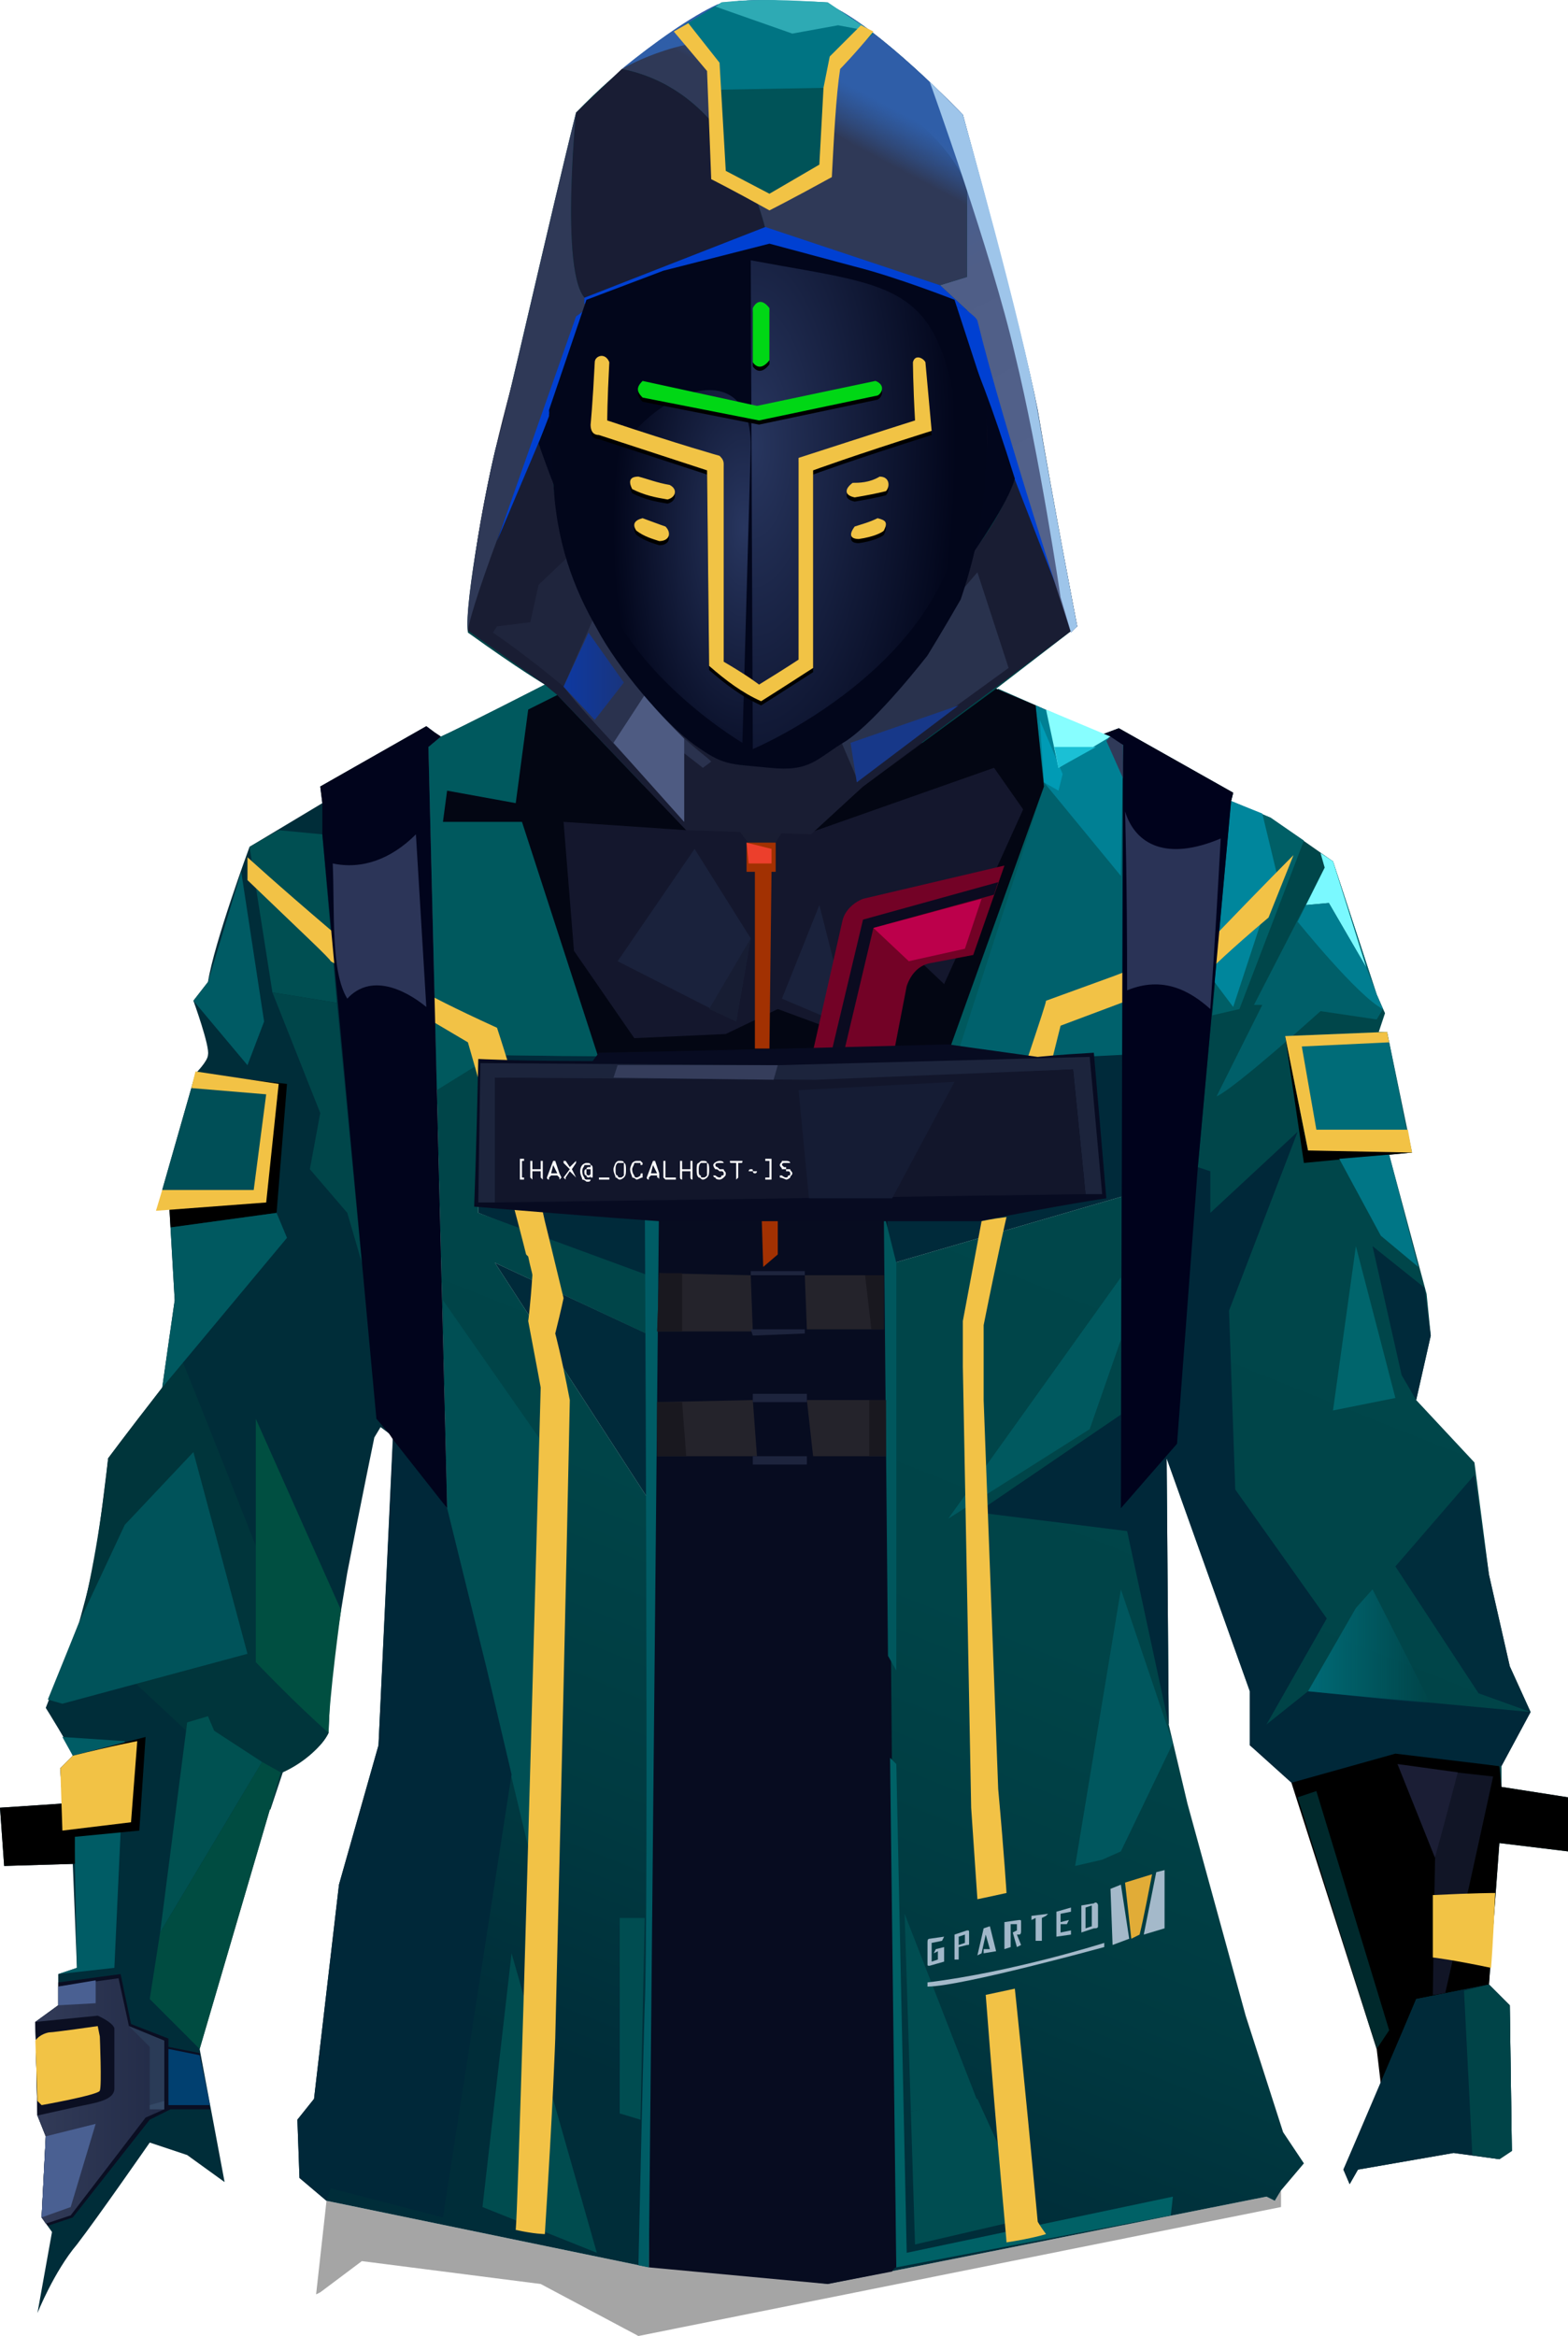 <?xml version="1.0" encoding="UTF-8" standalone="no"?>
<svg
   width="754"
   height="1123.155"
   viewBox="0 0 754 1123.155"
   version="1.1"
   id="svg453"
   sodipodi:docname="cb-layer-1113.svg"
   xmlns:inkscape="http://www.inkscape.org/namespaces/inkscape"
   xmlns:sodipodi="http://sodipodi.sourceforge.net/DTD/sodipodi-0.dtd"
   xmlns:xlink="http://www.w3.org/1999/xlink"
   xmlns="http://www.w3.org/2000/svg"
   xmlns:svg="http://www.w3.org/2000/svg">
  <sodipodi:namedview
     id="namedview455"
     pagecolor="#ffffff"
     bordercolor="#666666"
     borderopacity="1.0"
     inkscape:pageshadow="2"
     inkscape:pageopacity="0.0"
     inkscape:pagecheckerboard="0" />
  <defs
     id="defs163">
    <linearGradient
       x1="625.812"
       y1="409.524"
       x2="543.904"
       y2="778.109"
       id="id-94819"
       gradientTransform="scale(0.746,1.341)"
       gradientUnits="userSpaceOnUse">
      <stop
         stop-color="#00464A"
         offset="0%"
         id="stop2" />
      <stop
         stop-color="#004448"
         offset="43%"
         id="stop4" />
      <stop
         stop-color="#003A41"
         offset="75%"
         id="stop6" />
      <stop
         stop-color="#002D39"
         offset="100%"
         id="stop8" />
    </linearGradient>
    <linearGradient
       x1="23.453"
       y1="732.11"
       x2="108.986"
       y2="732.11"
       id="id-94820"
       gradientTransform="scale(0.725,1.38)"
       gradientUnits="userSpaceOnUse">
      <stop
         stop-color="#323B58"
         offset="0%"
         id="stop11" />
      <stop
         stop-color="#222B47"
         offset="100%"
         id="stop13" />
    </linearGradient>
    <linearGradient
       x1="607.304"
       y1="819.777"
       x2="664.269"
       y2="819.777"
       id="id-94821"
       gradientTransform="scale(1.036,0.966)"
       gradientUnits="userSpaceOnUse">
      <stop
         stop-color="#006A76"
         offset="0%"
         id="stop16" />
      <stop
         stop-color="#006A75"
         offset="100%"
         stop-opacity="0"
         id="stop18" />
    </linearGradient>
    <linearGradient
       x1="326.133"
       y1="270.058"
       x2="361.033"
       y2="270.058"
       id="id-94822"
       gradientTransform="scale(0.831,1.203)"
       gradientUnits="userSpaceOnUse">
      <stop
         stop-color="#0E39A1"
         offset="0%"
         id="stop21" />
      <stop
         stop-color="#19357E"
         offset="100%"
         id="stop23" />
    </linearGradient>
    <linearGradient
       x1="452.923"
       y1="7.723"
       x2="540.654"
       y2="242.532"
       id="id-94823"
       gradientTransform="scale(0.849,1.178)"
       gradientUnits="userSpaceOnUse">
      <stop
         stop-color="#2F5EA8"
         offset="0%"
         id="stop26" />
      <stop
         stop-color="#4F5E87"
         offset="52%"
         id="stop28" />
      <stop
         stop-color="#53628B"
         offset="100%"
         id="stop30" />
    </linearGradient>
    <linearGradient
       x1="366.785"
       y1="47.868"
       x2="346.031"
       y2="76.604"
       id="id-94824"
       gradientTransform="scale(1.165,0.858)"
       gradientUnits="userSpaceOnUse">
      <stop
         stop-color="#2F5EA8"
         offset="26%"
         id="stop33" />
      <stop
         stop-color="#2F5EA8"
         offset="35%"
         stop-opacity="0.920"
         id="stop35" />
      <stop
         stop-color="#2F5EA8"
         offset="52%"
         stop-opacity="0.720"
         id="stop37" />
      <stop
         stop-color="#2F5EA8"
         offset="75%"
         stop-opacity="0.400"
         id="stop39" />
      <stop
         stop-color="#2F5EA8"
         offset="100%"
         stop-opacity="0"
         id="stop41" />
    </linearGradient>
    <linearGradient
       x1="768.698"
       y1="109.509"
       x2="775.136"
       y2="134.616"
       id="id-94825"
       gradientTransform="scale(0.591,1.693)"
       gradientUnits="userSpaceOnUse">
      <stop
         stop-color="#1D1324"
         offset="0%"
         id="stop44" />
      <stop
         stop-color="#02061C"
         offset="100%"
         id="stop46" />
    </linearGradient>
    <linearGradient
       x1="259.531"
       y1="224.198"
       x2="258.118"
       y2="216.424"
       id="id-94826"
       gradientTransform="scale(1.571,0.637)"
       gradientUnits="userSpaceOnUse">
      <stop
         stop-color="#1D1324"
         offset="0%"
         id="stop49" />
      <stop
         stop-color="#02061C"
         offset="100%"
         id="stop51" />
    </linearGradient>
    <linearGradient
       x1="236.256"
       y1="213.305"
       x2="189.11"
       y2="219.039"
       id="id-94827"
       gradientTransform="scale(1.554,0.644)"
       gradientUnits="userSpaceOnUse">
      <stop
         stop-color="#1D1324"
         offset="0%"
         id="stop54" />
      <stop
         stop-color="#02061C"
         offset="100%"
         id="stop56" />
    </linearGradient>
    <linearGradient
       x1="364.612"
       y1="114.091"
       x2="350.268"
       y2="167.282"
       id="id-94828"
       gradientTransform="scale(0.786,1.272)"
       gradientUnits="userSpaceOnUse">
      <stop
         stop-color="#1D1324"
         offset="0%"
         id="stop59" />
      <stop
         stop-color="#02061C"
         offset="100%"
         id="stop61" />
    </linearGradient>
    <linearGradient
       x1="452.032"
       y1="110.641"
       x2="455.693"
       y2="154.579"
       id="id-94829"
       gradientTransform="scale(0.623,1.606)"
       gradientUnits="userSpaceOnUse">
      <stop
         stop-color="#1D1324"
         offset="0%"
         id="stop64" />
      <stop
         stop-color="#02061C"
         offset="100%"
         id="stop66" />
    </linearGradient>
    <radialGradient
       cx="546.549"
       cy="141.547"
       r="149.011"
       id="id-94830"
       fx="546.549"
       fy="141.547"
       gradientTransform="scale(0.661,1.514)"
       gradientUnits="userSpaceOnUse">
      <stop
         stop-color="#28365F"
         offset="0%"
         id="stop69" />
      <stop
         stop-color="#02061B"
         offset="100%"
         id="stop71" />
    </radialGradient>
    <radialGradient
       cx="534.69"
       cy="169.743"
       r="94.246"
       id="id-94831"
       fx="534.69"
       fy="169.743"
       gradientTransform="scale(0.669,1.494)"
       gradientUnits="userSpaceOnUse">
      <stop
         stop-color="#28365F"
         offset="0%"
         id="stop74" />
      <stop
         stop-color="#02061B"
         offset="100%"
         id="stop76" />
    </radialGradient>
    <filter
       width="1.205"
       height="1.214"
       x="-0.102"
       y="-0.101"
       id="id-94832"
       filterUnits="objectBoundingBox">
      <feMorphology
         result="id-94833"
         in="SourceAlpha"
         operator="dilate"
         radius="2"
         id="feMorphology79" />
      <feOffset
         result="id-94834"
         in="SourceAlpha"
         dx="0"
         dy="2"
         id="feOffset81" />
      <feGaussianBlur
         result="id-94836"
         in="SourceAlpha"
         stdDeviation="7"
         id="feGaussianBlur83" />
      <feColorMatrix
         in="SourceAlpha"
         type="matrix"
         values="0 0 0 0 0 0 0 0 0 0.184 0 0 0 0 1 0 0 0 1 0"
         id="feColorMatrix85" />
    </filter>
    <path
       d="M 4,64 C 2,64 0,63 0,59 0,59 1,49 2,29 2,26 7,24 9,29 8,48 8,57 8,57 c 36,12 54,17 54,17 1,1 2,2 2,4 0,63 0,95 0,95 12,7 17,11 17,11 13,-8 19,-12 19,-12 0,-65 0,-97 0,-97 37,-12 56,-18 56,-18 -1,-18 -1,-28 -1,-28 1,-4 5,-2 6,0 2,22 3,33 3,33 -38,12 -57,19 -57,19 0,63 0,95 0,95 -17,11 -25,16 -25,16 -9,-4 -17,-10 -25,-17 L 56,81 Z"
       id="id-94839" />
    <path
       d="M 4,64 C 2,64 0,63 0,59 0,59 1,49 2,29 2,26 7,24 9,29 8,48 8,57 8,57 c 36,12 54,17 54,17 1,1 2,2 2,4 0,63 0,95 0,95 12,7 17,11 17,11 13,-8 19,-12 19,-12 0,-65 0,-97 0,-97 37,-12 56,-18 56,-18 -1,-18 -1,-28 -1,-28 1,-4 5,-2 6,0 2,22 3,33 3,33 -38,12 -57,19 -57,19 0,63 0,95 0,95 -17,11 -25,16 -25,16 -9,-4 -17,-10 -25,-17 L 56,81 Z"
       id="path89" />
    <filter
       width="5.2"
       height="2.143"
       x="-2.1"
       y="-0.54"
       id="id-94841"
       filterUnits="objectBoundingBox">
      <feMorphology
         result="id-94833"
         in="SourceAlpha"
         operator="dilate"
         radius="2"
         id="feMorphology91" />
      <feOffset
         result="id-94834"
         in="SourceAlpha"
         dx="0"
         dy="2"
         id="feOffset93" />
      <feGaussianBlur
         result="id-94836"
         in="SourceAlpha"
         stdDeviation="7"
         id="feGaussianBlur95" />
      <feColorMatrix
         in="SourceAlpha"
         type="matrix"
         values="0 0 0 0 0 0 0 0 0 0.184 0 0 0 0 1 0 0 0 1 0"
         id="feColorMatrix97" />
    </filter>
    <path
       d="m 78,3 c 0,17 0,26 0,26 2,3 5,3 8,-1 V 3 c -3,-4 -6,-4 -8,0 z"
       id="id-94848" />
    <path
       d="m 78,3 c 0,17 0,26 0,26 2,3 5,3 8,-1 V 3 c -3,-4 -6,-4 -8,0 z"
       id="path101" />
    <filter
       width="1.286"
       height="2.874"
       x="-0.143"
       y="-0.884"
       id="id-94850"
       filterUnits="objectBoundingBox">
      <feMorphology
         result="id-94833"
         in="SourceAlpha"
         operator="dilate"
         radius="2"
         id="feMorphology103" />
      <feOffset
         result="id-94834"
         in="SourceAlpha"
         dx="0"
         dy="2"
         id="feOffset105" />
      <feGaussianBlur
         result="id-94836"
         in="SourceAlpha"
         stdDeviation="7"
         id="feGaussianBlur107" />
      <feColorMatrix
         in="SourceAlpha"
         type="matrix"
         values="0 0 0 0 0 0 0 0 0 0.184 0 0 0 0 1 0 0 0 1 0"
         id="feColorMatrix109" />
    </filter>
    <path
       d="m 25,38 c 37,8 55,12 55,12 38,-8 57,-12 57,-12 5,2 3,6 1,7 -38,8 -57,12 -57,12 L 25,46 c -3,-3 -3,-5 0,-8 z"
       id="id-94857" />
    <path
       d="m 25,38 c 37,8 55,12 55,12 38,-8 57,-12 57,-12 5,2 3,6 1,7 -38,8 -57,12 -57,12 L 25,46 c -3,-3 -3,-5 0,-8 z"
       id="path113" />
    <filter
       width="2.559"
       height="4.236"
       x="-0.78"
       y="-1.527"
       id="id-94859"
       filterUnits="objectBoundingBox">
      <feMorphology
         result="id-94833"
         in="SourceAlpha"
         operator="dilate"
         radius="2"
         id="feMorphology115" />
      <feOffset
         result="id-94834"
         in="SourceAlpha"
         dx="0"
         dy="2"
         id="feOffset117" />
      <feGaussianBlur
         result="id-94836"
         in="SourceAlpha"
         stdDeviation="7"
         id="feGaussianBlur119" />
      <feColorMatrix
         in="SourceAlpha"
         type="matrix"
         values="0 0 0 0 0 0 0 0 0 0.184 0 0 0 0 1 0 0 0 1 0"
         id="feColorMatrix121" />
    </filter>
    <path
       d="m 23,84 c 4,1 9,3 15,4 4,2 3,6 -1,7 -6,-1 -11,-2 -17,-5 -2,-4 -1,-6 3,-6 z"
       id="id-94866" />
    <path
       d="m 23,84 c 4,1 9,3 15,4 4,2 3,6 -1,7 -6,-1 -11,-2 -17,-5 -2,-4 -1,-6 3,-6 z"
       id="path125" />
    <filter
       width="3.013"
       height="4.236"
       x="-1.007"
       y="-1.527"
       id="id-94868"
       filterUnits="objectBoundingBox">
      <feMorphology
         result="id-94833"
         in="SourceAlpha"
         operator="dilate"
         radius="2"
         id="feMorphology127" />
      <feOffset
         result="id-94834"
         in="SourceAlpha"
         dx="0"
         dy="2"
         id="feOffset129" />
      <feGaussianBlur
         result="id-94836"
         in="SourceAlpha"
         stdDeviation="7"
         id="feGaussianBlur131" />
      <feColorMatrix
         in="SourceAlpha"
         type="matrix"
         values="0 0 0 0 0 0 0 0 0 0.184 0 0 0 0 1 0 0 0 1 0"
         id="feColorMatrix133" />
    </filter>
    <path
       d="m 25,104 c 8,3 11,4 11,4 3,3 2,7 -3,7 -3,-1 -7,-2 -11,-5 -2,-3 -1,-5 3,-6 z"
       id="id-94875" />
    <path
       d="m 25,104 c 8,3 11,4 11,4 3,3 2,7 -3,7 -3,-1 -7,-2 -11,-5 -2,-3 -1,-5 3,-6 z"
       id="path137" />
    <filter
       width="2.669"
       height="4.56"
       x="-0.834"
       y="-1.68"
       id="id-94877"
       filterUnits="objectBoundingBox">
      <feMorphology
         result="id-94833"
         in="SourceAlpha"
         operator="dilate"
         radius="2"
         id="feMorphology139" />
      <feOffset
         result="id-94834"
         in="SourceAlpha"
         dx="0"
         dy="2"
         id="feOffset141" />
      <feGaussianBlur
         result="id-94836"
         in="SourceAlpha"
         stdDeviation="7"
         id="feGaussianBlur143" />
      <feColorMatrix
         in="SourceAlpha"
         type="matrix"
         values="0 0 0 0 0 0 0 0 0 0.184 0 0 0 0 1 0 0 0 1 0"
         id="feColorMatrix145" />
    </filter>
    <path
       d="m 126,87 c 3,0 8,0 13,-3 5,0 5,5 3,7 -4,1 -9,2 -15,3 -5,-1 -5,-4 -1,-7 z"
       id="id-94884" />
    <path
       d="m 126,87 c 3,0 8,0 13,-3 5,0 5,5 3,7 -4,1 -9,2 -15,3 -5,-1 -5,-4 -1,-7 z"
       id="path149" />
    <filter
       width="3.007"
       height="4.56"
       x="-1.003"
       y="-1.68"
       id="id-94886"
       filterUnits="objectBoundingBox">
      <feMorphology
         result="id-94833"
         in="SourceAlpha"
         operator="dilate"
         radius="2"
         id="feMorphology151" />
      <feOffset
         result="id-94834"
         in="SourceAlpha"
         dx="0"
         dy="2"
         id="feOffset153" />
      <feGaussianBlur
         result="id-94836"
         in="SourceAlpha"
         stdDeviation="7"
         id="feGaussianBlur155" />
      <feColorMatrix
         in="SourceAlpha"
         type="matrix"
         values="0 0 0 0 0 0 0 0 0 0.184 0 0 0 0 1 0 0 0 1 0"
         id="feColorMatrix157" />
    </filter>
    <path
       d="m 127,108 c -3,4 -2,6 2,6 7,-1 11,-3 12,-4 2,-4 1,-5 -3,-6 -4,2 -8,3 -11,4 z"
       id="id-94893" />
    <path
       d="m 127,108 c -3,4 -2,6 2,6 7,-1 11,-3 12,-4 2,-4 1,-5 -3,-6 -4,2 -8,3 -11,4 z"
       id="path161" />
  </defs>
  <g
     transform="translate(0,0.155)"
     id="id-94895">
    <g
       id="id-94896">
      <path
         d="m 616,1053 v 8 l -309,62 -47,-25 -86,-11 -20,15 -2,1 5,-45 155,32 V 721 l -74,-114 79,37 v -29 l -87,-32 1,-76 c 0,0 241,5 309,-10 v 78 l -110,32 -104,9 -5,150 9,324 68,8 211,-42 4,2 z"
         fill="#000000"
         fill-opacity="0.353"
         id="id-94897" />
      <polygon
         points="311,641 312,615 230,583 231,506 540,506 540,575 430,607 313,609 313,766 312,721 238,607 "
         fill="#002a3a"
         id="id-94898" />
      <path
         d="m 721,886 -5,68 10,10 1,70 -6,4 -22,-3 -46,8 -4,7 -3,-7 18,-41 V 985 L 623,856 601,839 v -26 l -40,-112 1,128 9,38 28,102 18,56 10,15 -11,13 -3,5 -4,-2 -211,42 -68,-8 -9,-324 5,-150 104,-9 110,-32 v -78 c -68,15 -309,10 -309,10 l -1,76 87,32 v 29 l -79,-37 74,114 v 369 l -155,-32 -13,-11 -1,-28 8,-10 12,-103 19,-67 7,-147 26,33 -9,-366 6,-5 c 7,-3 50,-25 50,-25 0,0 -12,-7 -37,-25 -2,-13 10,-77 14,-91 4,-13 26,-111 38,-159 21,-22 49,-43 69,-52 3,-1 15,-4 52,0 24,10 65,53 65,53 0,0 28,101 36,142 7,42 19,104 19,104 l -39,30 51,22 8,-3 55,31 -1,4 19,8 30,21 21,64 4,9 -3,9 h 4 l 12,58 -11,1 18,67 2,20 -7,31 28,30 7,54 10,44 10,22 -14,26 v 10 l 32,5 v 26 z"
         fill="url(#id-94819)"
         id="path167"
         style="fill:url(#id-94819)" />
      <path
         d="m 189,692 v -1 l -2,-2 -4,-3 -3,5 c 0,0 -6,29 -13,65 -6,36 -8,47 -9,77 -5,11 -23,19 -23,19 l -39,133 12,64 -18,-13 -18,-6 c 0,0 -25,36 -35,49 -11,13 -19,33 -19,33 l 7,-39 -5,-7 2,-39 -4,-10 -1,-45 11,-8 v -15 l 9,-3 -2,-50 -33,1 -2,-28 30,-2 -1,-17 c 0,0 5,-2 6,-6 -1,-4 -13,-23 -13,-23 l 16,-41 c 0,0 6,-21 7,-29 2,-7 7,-50 7,-50 l 26,-34 6,-42 -3,-52 -3,-1 16,-56 c 0,0 6,-6 6,-9 1,-4 -7,-26 -7,-26 l 7,-9 c 3,-19 20,-65 20,-65 l 35,-21 -1,-8 51,-29 4,3 v 0 l 3,2 -6,5 9,366 z"
         fill="#002d39"
         id="path169" />
      <polygon
         points="133,583 82,590 81,573 94,516 138,521 "
         fill="#000000"
         id="id-94901" />
      <polygon
         points="28,949 37,946 35,844 30,835 60,837 55,946 "
         fill="#005c65"
         id="polygon172" />
      <path
         d="m 0,869 30,-2 -1,-17 c 4,-4 6,-6 6,-6 l 35,-9 -3,45 -31,3 v 13 l -34,1 z"
         fill="#000000"
         id="id-94903" />
      <polygon
         points="35,1066 72,1019 82,1014 101,1014 96,987 81,984 81,980 63,973 58,949 28,953 28,964 17,972 18,1017 22,1027 20,1066 23,1070 "
         fill="#0a0e22"
         id="id-94904" />
      <polygon
         points="70,1018 79,1014 79,981 62,974 57,951 28,955 28,964 17,972 18,1017 22,1027 20,1066 22,1069 34,1065 "
         fill="url(#id-94820)"
         id="polygon176"
         style="fill:url(#id-94820)" />
      <path
         d="m 585,527 22,-44 h -4 l 34,-66 -2,-7 6,4 21,64 3,7 -3,5 -27,-4 c 0,0 -41,37 -50,41 z"
         fill="#005f69"
         id="path178" />
      <path
         d="m 530,353 -50,-22 -91,67 -60,1 -61,-65 c -4,-3 -6,-5 -6,-5 0,0 -43,22 -50,25 l -6,5 4,165 21,-13 v -4 c 0,0 240,5 309,-10 V 358 Z"
         fill="#00595e"
         id="path180" />
      <path
         d="m 266,382 c 5,51 8,77 8,77 19,29 29,43 29,43 100,-5 150,-8 150,-8 29,-74 43,-112 43,-112 l -18,-25 h -73 c -15,11 -18,14 -42,11 -10,0 -19,-3 -27,-8 -3,-4 -5,-6 -7,-7 l -1,4 v 18 c -41,5 -62,7 -62,7 z"
         fill="#14172d"
         id="id-94908" />
      <polygon
         points="344,384 350,378 390,378 371,408 365,412 "
         fill="#191d32"
         id="polygon183" />
      <polygon
         points="28,964 28,955 46,952 46,963 "
         fill="#4a6092"
         id="polygon185" />
      <polygon
         points="34,1061 20,1066 22,1027 46,1021 "
         fill="#4a6092"
         id="polygon187" />
      <polygon
         points="72,1014 79,1014 79,981 62,974 72,984 "
         fill="#2a3b57"
         id="polygon189" />
      <path
         d="m 431,1090 c 0,0 -1,0 -2,2 l -31,6 -86,-8 1,-323 2,-254 h 111 z"
         fill="#070c20"
         id="path191" />
      <polygon
         points="79,1014 72,1014 72,1012 79,1010 "
         fill="#344966"
         id="polygon193" />
      <polygon
         points="101,1012 96,988 81,985 81,1012 "
         fill="#014070"
         id="polygon195" />
      <path
         d="m 17,972 30,-3 c 0,0 7,3 8,6 v 29 c 0,6 -10,7 -19,9 -9,2 -18,4 -18,4 z"
         fill="#0b0f22"
         id="path197" />
      <path
         d="m 17,981 c 2,-3 6,-4 7,-4 2,0 23,-3 23,-3 l 1,5 c 0,0 1,24 0,26 0,2 -28,7 -28,7 l -2,-2 z"
         fill="#f2c345"
         id="path199" />
      <polygon
         points="409,494 394,435 376,480 "
         fill="#1a223c"
         id="polygon201" />
      <path
         d="m 30,880 -1,-30 6,-6 c 20,-5 31,-7 31,-7 l -3,39 z"
         fill="#f2c245"
         id="path203" />
      <path
         d="m 88,655 -10,12 c -18,23 -26,34 -26,34 -3,29 -8,59 -15,85 20,16 29,24 29,24 43,40 64,60 64,60 4,-12 6,-18 6,-18 11,-5 19,-13 22,-19 C 112,714 88,655 88,655 Z"
         fill="#00353b"
         id="id-94920" />
      <polygon
         points="100,825 103,832 126,847 77,929 90,828 "
         fill="#005151"
         id="polygon206" />
      <polygon
         points="77,929 126,847 135,852 96,985 72,961 "
         fill="#004c41"
         id="polygon208" />
      <polygon
         points="119,795 93,698 60,733 38,780 23,817 30,819 "
         fill="#00535a"
         id="polygon210" />
      <path
         d="M 123,799 V 682 l 41,92 c 0,0 -6,43 -6,59 -16,-14 -35,-34 -35,-34 z"
         fill="#004f41"
         id="path212" />
      <polygon
         points="133,583 82,590 84,625 78,667 138,595 "
         fill="#005960"
         id="polygon214" />
      <polygon
         points="134,521 94,516 78,572 127,578 "
         fill="#004f57"
         id="polygon216" />
      <polygon
         points="100,472 116,419 127,491 119,512 93,481 "
         fill="#005b64"
         id="polygon218" />
      <polygon
         points="162,482 155,401 134,399 120,407 131,477 "
         fill="#004f52"
         id="polygon220" />
      <polygon
         points="149,562 167,583 174,607 162,482 131,477 154,535 "
         fill="#00464a"
         id="polygon222" />
      <polygon
         points="255,892 215,725 213,625 264,698 "
         fill="#004f54"
         id="polygon224" />
      <polygon
         points="246,853 213,1066 159,1052 157,1058 144,1047 143,1019 151,1009 163,906 182,839 189,689 215,725 234,802 "
         fill="#002839"
         id="polygon226" />
      <polygon
         points="287,1083 246,939 232,1061 "
         fill="#004c4f"
         id="polygon228" />
      <polygon
         points="308,1019 298,1016 298,922 310,922 "
         fill="#004d51"
         id="polygon230" />
      <path
         d="m 429,560 -119,4 c 0,0 2,368 0,401 -1,33 -3,124 -3,124 l 5,1 5,-522 z"
         fill="#005c65"
         id="path232" />
      <polygon
         points="431,607 425,583 427,796 431,803 "
         fill="#00575d"
         id="polygon234" />
      <polygon
         points="436,1083 564,1056 563,1065 431,1090 428,845 431,848 "
         fill="#006166"
         id="polygon236" />
      <polygon
         points="539,644 524,687 456,730 539,614 "
         fill="#00595f"
         id="polygon238" />
      <polygon
         points="538,350 593,381 592,385 576,561 582,563 582,583 624,544 591,630 594,716 638,778 609,829 629,813 736,823 722,849 672,844 638,857 621,857 601,839 601,813 561,701 562,829 542,736 470,727 539,680 540,358 530,353 "
         fill="#002839"
         id="polygon240" />
      <polygon
         points="539,890 530,894 517,897 539,764 564,838 "
         fill="#00575e"
         id="polygon242" />
      <polygon
         points="435,920 470,1010 438,1015 "
         fill="#004d51"
         id="polygon244" />
      <polygon
         points="722,859 754,864 754,890 721,886 716,954 681,961 664,1002 662,985 621,857 671,843 721,849 "
         fill="#000000"
         id="polygon246" />
      <polygon
         points="438,1015 470,1009 496,1066 440,1079 "
         fill="#004d51"
         id="polygon248" />
      <polygon
         points="671,753 709,709 716,757 726,801 736,823 711,814 "
         fill="#002d3c"
         id="polygon250" />
      <polygon
         points="660,599 685,619 688,642 681,673 674,661 "
         fill="#002a3a"
         id="polygon252" />
      <polygon
         points="641,678 671,672 652,599 "
         fill="#00656c"
         id="polygon254" />
      <polygon
         points="660,764 688,819 629,813 652,773 "
         fill="url(#id-94821)"
         id="polygon256"
         style="fill:url(#id-94821)" />
      <polygon
         points="618,498 679,554 627,559 "
         fill="#000000"
         id="id-94947" />
      <polygon
         points="667,496 678,551 629,553 618,498 "
         fill="#006c78"
         id="polygon259" />
      <polygon
         points="668,555 644,557 664,594 682,609 "
         fill="#007686"
         id="polygon261" />
      <polygon
         points="498,339 540,358 540,507 459,511 502,378 "
         fill="#00616c"
         id="polygon263" />
      <polygon
         points="627,404 611,393 592,385 583,488 596,485 "
         fill="#005f66"
         id="polygon265" />
      <polygon
         points="593,484 584,472 592,385 607,391 614,420 "
         fill="#00869c"
         id="polygon267" />
      <path
         d="m 488,956 c 0,0 4,37 11,112 0,0 1,2 4,6 0,0 -6,2 -19,4 v 0 0 c 0,-2 -4,-41 -10,-119 v 0 z M 119,412 c 0,0 13,12 40,35 v 0 l 47,31 c 0,0 11,6 33,16 0,0 2,6 6,19 0,0 6,24 17,74 0,0 3,12 9,37 0,0 -1,5 -4,17 0,0 3,11 7,32 0,0 -2,102 -7,307 0,0 -1,31 -5,94 0,0 -5,0 -14,-2 1,-11 5,-146 12,-405 0,0 -2,-11 -6,-32 0,0 1,-7 2,-22 v 0 0 c 0,-1 -1,-4 -2,-9 l -1,-1 c -4,-16 -13,-50 -28,-102 0,0 -22,-13 -66,-39 v 0 0 c 0,-1 -14,-14 -40,-39 v 0 -1 c 0,0 0,0 0,0 v 0 c 0,-1 0,-4 0,-10 z m 365,173 c 0,0 -4,17 -11,52 v 0 0 c 0,0 0,0 0,0 v 0 c 0,0 0,0 0,0 v 0 c 0,3 0,15 0,36 v 0 0 l 7,187 c 3,33 4,50 4,50 -9,2 -14,3 -14,3 -2,-29 -3,-44 -3,-44 l -4,-212 v 0 c 0,0 0,0 0,0 v 0 c 0,-1 0,-8 0,-22 v 0 l 9,-48 c 0,0 4,-1 12,-2 z M 622,411 c -8,20 -12,30 -12,30 -19,16 -28,25 -28,25 -48,18 -72,27 -72,27 l -4,16 c -8,0 -11,0 -12,0 v 0 0 c 6,-18 9,-27 9,-28 v 0 0 c 22,-8 33,-12 33,-12 31,-12 47,-18 47,-18 25,-26 38,-39 39,-40 v 0 c 0,0 0,0 0,0 z"
         fill="#f2c246"
         id="id-94953" />
      <polygon
         points="657,465 641,414 635,410 637,417 628,435 639,434 "
         fill="#7af9ff"
         id="polygon270" />
      <polygon
         points="187,689 181,682 155,401 155,386 154,378 205,349 209,352 209,352 212,354 206,359 215,725 189,692 "
         fill="#01041c"
         id="polygon272" />
      <polygon
         points="576,561 592,385 593,381 538,350 530,353 540,358 539,725 566,694 "
         fill="#00021c"
         id="polygon274" />
      <path
         d="m 628,435 -4,8 c 0,0 29,36 41,42 l -3,-7 -5,-13 -18,-31 z"
         fill="#007e91"
         id="path276" />
      <polygon
         points="540,358 498,339 502,376 539,421 "
         fill="#008094"
         id="polygon278" />
      <polygon
         points="540,358 534,354 532,356 540,374 "
         fill="#303a59"
         id="polygon280" />
      <polygon
         points="509,380 502,376 500,346 511,372 "
         fill="#009bb5"
         id="polygon282" />
      <polygon
         points="503,341 509,369 534,354 "
         fill="#87feff"
         id="polygon284" />
      <polygon
         points="507,359 527,359 509,369 "
         fill="#1bc0d5"
         id="polygon286" />
      <path
         d="m 548,930 c 2,-8 5,-24 6,-29 l -13,4 3,27 z"
         fill="#e1ac37"
         id="path288" />
      <polygon
         points="560,927 560,899 556,900 550,930 "
         fill="#a4b9ca"
         id="polygon290" />
      <polygon
         points="535,935 543,932 539,906 534,908 "
         fill="#a4b9ca"
         id="polygon292" />
      <path
         d="m 531,936 v -2 c 0,0 -44,14 -85,19 v 2 c 16,0 85,-19 85,-19 z"
         fill="#a4b9ca"
         id="path294" />
      <polygon
         points="425,613 387,613 388,639 425,639 "
         fill="#24232b"
         id="polygon296" />
      <polygon
         points="316,640 362,640 361,613 317,612 "
         fill="#24232b"
         id="polygon298" />
      <polygon
         points="328,640 316,640 317,612 328,612 "
         fill="#19181f"
         id="polygon300" />
      <polygon
         points="425,639 419,639 416,613 425,613 "
         fill="#19181f"
         id="polygon302" />
      <rect
         fill="#1d243d"
         width="26"
         height="2"
         x="361"
         y="611"
         id="id-94971" />
      <polygon
         points="362,642 387,641 387,639 361,639 "
         fill="#1d243d"
         id="polygon305" />
      <polygon
         points="374,573 374,603 367,609 366,576 "
         fill="#a23102"
         id="polygon307" />
      <polygon
         points="316,700 364,700 362,673 316,674 "
         fill="#24232b"
         id="polygon309" />
      <polygon
         points="426,673 388,673 391,700 426,700 "
         fill="#24232b"
         id="polygon311" />
      <polygon
         points="316,700 316,674 328,674 330,700 "
         fill="#19181f"
         id="polygon313" />
      <polygon
         points="426,700 426,673 418,673 418,700 "
         fill="#19181f"
         id="polygon315" />
      <rect
         fill="#1d243d"
         width="26"
         height="4"
         x="362"
         y="670"
         id="rect317" />
      <rect
         fill="#1d243d"
         width="26"
         height="4"
         x="362"
         y="700"
         id="rect319" />
      <polygon
         points="215,380 248,386 254,341 268,334 330,399 271,395 276,457 305,499 349,497 374,485 412,499 435,455 454,473 492,389 478,369 390,400 415,378 479,331 498,339 502,378 456,506 288,509 251,395 213,395 "
         fill="#030613"
         id="polygon321" />
      <path
         d="m 391,505 14,-62 c 1,-5 5,-9 10,-11 l 68,-16 -15,43 -21,4 c -5,1 -9,5 -11,11 l -6,31 z"
         fill="#730226"
         id="path323" />
      <polygon
         points="480,424 478,430 420,446 406,505 400,505 415,442 "
         fill="#0b0b20"
         id="polygon325" />
      <polygon
         points="464,456 472,432 420,446 437,462 "
         fill="#bc004b"
         id="polygon327" />
      <polygon
         points="361,451 354,491 297,462 334,408 "
         fill="#1a223c"
         id="polygon329" />
      <polygon
         points="354,491 341,485 361,451 "
         fill="#171d33"
         id="polygon331" />
      <path
         d="m 225,303 c 2,-40 11,-82 23,-125 l 18,53 c 4,54 30,94 67,126 13,10 20,11 30,11 21,2 26,0 42,-11 16,-13 29,-26 41,-42 l 16,-27 6,-23 c 8,-10 15,-22 20,-35 l 11,-28 19,99 -103,77 -25,23 -60,-2 -62,-65 -6,-5 z"
         fill="#191d33"
         id="id-94986" />
      <path
         d="m 230,509 c -1,47 -2,71 -2,71 59,5 89,7 89,7 102,0 154,0 154,0 40,-8 61,-11 61,-11 -4,-47 -6,-70 -6,-70 -18,1 -27,2 -27,2 -29,-4 -43,-6 -43,-6 -112,3 -168,4 -168,4 l -3,4 c -37,0 -55,-1 -55,-1 z"
         fill="#070b21"
         id="id-94987" />
      <polygon
         points="516,514 522,574 530,574 524,508 374,512 231,511 230,578 238,578 238,518 406,520 "
         fill="#1c243c"
         id="polygon335" />
      <polygon
         points="516,514 392,519 238,518 238,578 522,574 "
         fill="#12162b"
         id="polygon337" />
      <polygon
         points="429,576 389,576 384,524 459,520 "
         fill="#151c34"
         id="polygon339" />
      <polygon
         points="510,287 454,143 474,154 "
         fill="#0040d2"
         id="polygon341" />
      <polygon
         points="359,419 359,405 373,405 373,419 371,419 370,504 363,504 363,419 "
         fill="#a23102"
         id="polygon343" />
      <polygon
         points="371,415 360,415 359,405 371,408 "
         fill="#ec3f2c"
         id="polygon345" />
      <polygon
         points="418,128 402,128 465,149 452,137 "
         fill="#042c91"
         id="polygon347" />
      <path
         d="m 259,213 c 0,0 31,95 82,146 19,3 28,8 28,8 0,0 25,-10 28,-12 34,-38 85,-103 91,-125 -22,-71 -34,-84 -34,-84 l -81,-27 -88,26 z"
         fill="#02061c"
         id="path349" />
      <polygon
         points="470,275 485,321 412,374 403,353 "
         fill="#29324d"
         id="polygon351" />
      <polygon
         points="461,339 412,376 409,357 "
         fill="#173889"
         id="polygon353" />
      <path
         d="m 279,262 -20,19 -4,18 -16,2 -2,3 c 0,0 66,44 92,91 0,-26 0,-33 0,-33 l 9,7 4,-3 c 0,0 -36,-30 -48,-53 -12,-23 -15,-51 -15,-51 z"
         fill="#1f253d"
         id="path355" />
      <path
         d="m 342,366 -4,3 -9,-7 c 0,0 0,7 0,33 -21,-25 -43,-46 -58,-65 l 14,-32 c 5,12 27,40 44,57 9,8 10,8 13,11 z"
         fill="#2a324e"
         id="path357" />
      <polygon
         points="300,328 286,346 271,330 283,304 "
         fill="url(#id-94822)"
         id="polygon359"
         style="fill:url(#id-94822)" />
      <path
         d="m 310,334 c 5,7 12,14 19,21 v 40 l -34,-38 z"
         fill="#4e5b82"
         id="path361" />
      <path
         d="m 285,145 c -59,140 -60,158 -60,158 -2,-12 10,-76 14,-90 4,-13 26,-111 38,-159 0,0 -9,91 8,91 z"
         fill="#2f3957"
         id="path363" />
      <path
         d="m 518,301 -3,3 c 0,0 -32,-97 -45,-150 -1,-2 -3,-3 -5,-5 l -13,-12 13,-4 V 90 c 0,0 -12,-45 -105,-72 -39,1 -60,15 -61,15 16,-13 33,-25 46,-31 4,-1 16,-4 53,0 24,10 65,53 65,53 0,0 28,101 36,142 7,42 19,104 19,104 z"
         fill="url(#id-94823)"
         id="path365"
         style="fill:url(#id-94823)" />
      <path
         d="m 465,90 v 43 l -13,4 -59,-19 -23,1 c 0,0 -11,-74 -71,-86 1,0 23,-15 61,-15 93,27 105,72 105,72 z"
         fill="#2f3957"
         id="path367" />
      <polygon
         points="277,152 288,144 239,260 "
         fill="#0040d2"
         id="polygon369" />
      <path
         d="M 485,137 C 381,18 299,33 299,33 v 0 c 16,-13 33,-25 46,-31 4,-1 16,-4 53,0 24,10 65,53 65,53 0,0 11,41 22,82 z"
         fill="url(#id-94824)"
         id="path371"
         style="fill:url(#id-94824)" />
      <path
         d="m 518,301 -3,3 -5,-17 c 0,0 -10,-68 -22,-117 -11,-48 -41,-131 -41,-131 9,9 16,16 16,16 0,0 29,102 36,143 7,41 19,103 19,103 z"
         fill="#9ec5ea"
         id="path373" />
      <path
         d="m 449,144 c 0,0 0,27 -3,43 -3,16 -10,57 -8,66 20,0 28,-1 35,-7 6,-6 0,-56 0,-56 l -19,-44 z"
         fill="url(#id-94825)"
         id="path375"
         style="fill:url(#id-94825)" />
      <path
         d="m 351,125 c 0,0 14,12 31,20 18,9 39,17 45,18 6,0 35,-1 35,-1 l -8,-16 -81,-28 z"
         fill="url(#id-94826)"
         id="path377"
         style="fill:url(#id-94826)" />
      <path
         d="m 280,159 c 10,-2 20,-3 30,-4 16,-1 22,0 30,-3 22,-20 39,-32 39,-32 l -6,-2 -88,27 z"
         fill="url(#id-94827)"
         id="path379"
         style="fill:url(#id-94827)" />
      <path
         d="m 266,215 c 0,0 11,-36 21,-50 11,-15 19,-26 19,-26 l -21,6 -26,68 z"
         fill="url(#id-94828)"
         id="path381"
         style="fill:url(#id-94828)" />
      <path
         d="m 264,199 c 0,0 3,45 22,61 14,-5 16,-19 16,-19 0,0 -20,-64 -21,-79 z"
         fill="url(#id-94829)"
         id="path383"
         style="fill:url(#id-94829)" />
      <polygon
         points="295,518 297,512 374,512 372,519 "
         fill="#353d5b"
         id="polygon385" />
      <path
         d="m 370,119 -85,26 c -17,0 -8,-91 -8,-91 l 22,-21 c 60,12 71,86 71,86 z"
         fill="#191d34"
         id="path387" />
      <polygon
         points="681,961 716,954 726,964 727,1034 721,1038 699,1035 653,1043 649,1050 646,1043 "
         fill="#002a39"
         id="id-95015" />
      <polygon
         points="281,143 281,146 373,118 465,149 452,137 368,109 "
         fill="#0040d2"
         id="polygon390" />
      <polygon
         points="726,964 727,1034 721,1038 708,1036 704,957 716,954 "
         fill="#004448"
         id="polygon392" />
    </g>
    <path
       d="m 370,117 41,11 c 20,5 48,16 48,16 l 15,46 c 2,46 -3,71 -12,98 -8,14 -16,27 -16,27 0,0 -24,31 -39,41 -15,9 -17,15 -37,13 -20,-2 -22,-1 -36,-11 -15,-11 -37,-37 -47,-56 -11,-19 -20,-42 -21,-73 l -2,-32 18,-53 37,-14 z"
       fill="#02061b"
       id="path395" />
    <path
       d="m 361,125 1,235 c 0,0 110,-46 101,-136 -8,-90 -27,-85 -102,-99 z"
       fill="url(#id-94830)"
       id="path397"
       style="fill:url(#id-94830)" />
    <path
       d="m 361,215 -4,142 c 0,0 -73,-43 -72,-101 1,-58 77,-98 76,-41 z"
       fill="url(#id-94831)"
       id="path399"
       style="fill:url(#id-94831)" />
    <g
       transform="translate(284,145)"
       id="id-95021"
       fill-rule="nonzero">
      <g
         id="id-95022">
        <use
           fill="#000000"
           fill-opacity="1"
           xlink:href="#id-94839"
           filter="url(#id-94832)"
           id="use401"
           x="0"
           y="0"
           width="100%"
           height="100%" />
        <use
           fill="#f1c345"
           xlink:href="#id-94839"
           id="use403"
           x="0"
           y="0"
           width="100%"
           height="100%" />
      </g>
      <g
         id="id-95026">
        <use
           fill="#000000"
           fill-opacity="1"
           xlink:href="#id-94848"
           filter="url(#id-94841)"
           id="use406"
           x="0"
           y="0"
           width="100%"
           height="100%" />
        <use
           fill="#00d715"
           xlink:href="#id-94848"
           id="use408"
           x="0"
           y="0"
           width="100%"
           height="100%" />
      </g>
      <g
         id="id-95030">
        <use
           fill="#000000"
           fill-opacity="1"
           xlink:href="#id-94857"
           filter="url(#id-94850)"
           id="use411"
           x="0"
           y="0"
           width="100%"
           height="100%" />
        <use
           fill="#00d715"
           xlink:href="#id-94857"
           id="use413"
           x="0"
           y="0"
           width="100%"
           height="100%" />
      </g>
      <g
         id="id-95034">
        <use
           fill="#000000"
           fill-opacity="1"
           xlink:href="#id-94866"
           filter="url(#id-94859)"
           id="use416"
           x="0"
           y="0"
           width="100%"
           height="100%" />
        <use
           fill="#f1c345"
           xlink:href="#id-94866"
           id="use418"
           x="0"
           y="0"
           width="100%"
           height="100%" />
      </g>
      <g
         id="id-95038">
        <use
           fill="#000000"
           fill-opacity="1"
           xlink:href="#id-94875"
           filter="url(#id-94868)"
           id="use421"
           x="0"
           y="0"
           width="100%"
           height="100%" />
        <use
           fill="#f1c345"
           xlink:href="#id-94875"
           id="use423"
           x="0"
           y="0"
           width="100%"
           height="100%" />
      </g>
      <g
         id="id-95042">
        <use
           fill="#000000"
           fill-opacity="1"
           xlink:href="#id-94884"
           filter="url(#id-94877)"
           id="use426"
           x="0"
           y="0"
           width="100%"
           height="100%" />
        <use
           fill="#f1c345"
           xlink:href="#id-94884"
           id="use428"
           x="0"
           y="0"
           width="100%"
           height="100%" />
      </g>
      <g
         id="id-95046">
        <use
           fill="#000000"
           fill-opacity="1"
           xlink:href="#id-94893"
           filter="url(#id-94886)"
           id="use431"
           x="0"
           y="0"
           width="100%"
           height="100%" />
        <use
           fill="#f1c345"
           xlink:href="#id-94893"
           id="use433"
           x="0"
           y="0"
           width="100%"
           height="100%" />
      </g>
    </g>
    <path
       d="m 454,943 v -7 l -4,1 -1,2 2,-1 v 4 l -3,1 v -9 l 5,-1 1,-2 -7,1 c -1,0 -1,1 -1,2 v 10 c 0,1 0,1 1,1 z m 5,-1 h 2 v -6 l 4,-1 c 1,0 1,0 1,-1 v -5 c 0,-1 0,-1 -1,-1 l -6,2 z m 5,-8 -3,1 v -4 l 3,-1 z m 8,5 2,-9 2,7 h -3 v 2 l 6,-1 -3,-12 -3,1 -3,13 z m 19,-4 -2,-5 h 1 c 1,0 1,-1 1,-2 v -4 c 0,-1 0,-1 -1,-1 l -7,1 v 13 l 3,-1 v -11 h 3 v 3 l -2,1 2,7 z m 10,-2 v -11 l 2,-1 1,-1 -8,1 v 2 l 2,-1 v 11 z m 14,-3 v -2 l -5,1 v -4 h 3 l 1,-2 -4,1 v -4 l 5,-1 v -2 l -7,2 v 12 z m 11,-3 c 1,0 2,0 2,-1 v -10 c 0,-1 -1,-2 -2,-1 l -6,1 v 13 z m -1,-1 -3,1 v -10 l 3,-1 z"
       fill="#a1b7c9"
       id="id-95050"
       fill-rule="nonzero" />
    <polygon
       points="662,985 624,864 633,861 668,976 "
       fill="#00292c"
       id="polygon438" />
    <path
       d="m 250,557 h 2 c 0,0 0,0 0,0 0,0 0,1 0,1 h -1 v 8 h 1 c 0,0 0,1 0,1 0,0 0,0 0,0 h -2 c 0,0 0,0 0,0 v -10 c 0,0 0,0 0,0 z m 6,1 c 0,0 0,0 0,0 v 4 h 4 v -4 c 0,0 1,0 1,0 0,0 0,0 0,0 v 8 c 0,0 0,1 0,1 0,0 -1,-1 -1,-1 v -3 h -4 v 3 c 0,0 0,1 0,1 0,0 -1,-1 -1,-1 v -8 c 0,0 1,0 1,0 z m 10,0 c 1,0 1,0 1,0 l 2,6 c 0,0 0,0 0,0 l 1,2 c 0,0 0,0 0,0 0,0 -1,1 -1,1 0,0 0,-1 0,-1 l -1,-1 h -3 l -1,1 c 0,0 0,1 0,1 -1,0 -1,-1 -1,-1 0,0 0,0 0,0 l 3,-8 c 0,0 0,0 0,0 z m 0,2 -1,4 h 3 z m 6,-2 c 0,0 0,0 0,0 l 2,3 3,-3 c 0,0 0,0 0,0 0,0 0,0 0,0 0,0 0,0 0,1 l -2,3 2,4 c 0,0 0,0 0,0 0,0 0,1 0,1 0,0 0,0 0,-1 l -3,-3 -2,3 c 0,1 0,1 0,1 0,0 -1,-1 -1,-1 0,0 0,0 0,0 l 3,-4 -3,-3 c 0,-1 0,-1 0,-1 0,0 1,0 1,0 z m 10,1 v 0 c 1,0 2,0 2,1 1,0 1,1 1,3 v 0 c 0,0 0,0 0,0 0,0 0,1 0,1 v 2 c 0,0 0,0 0,0 -1,0 -1,0 -1,0 v 0 -1 c 0,1 -1,1 -1,1 0,0 -1,0 -1,-1 -1,0 -1,-1 -1,-2 0,0 0,-1 1,-1 0,-1 1,-1 1,-1 0,0 1,0 1,0 0,0 0,-1 0,-1 -1,0 -1,0 -2,0 0,0 -1,0 -1,0 0,1 -1,1 -1,3 0,2 1,3 1,3 0,1 1,1 1,1 h 1 c 1,0 1,0 1,0 0,0 0,1 -1,1 h -1 c 0,0 -1,-1 -2,-1 0,-1 -1,-2 -1,-4 0,-2 1,-3 1,-3 1,-1 2,-1 2,-1 z m 1,3 c 0,0 -1,0 -1,0 0,0 0,1 0,1 0,1 0,1 0,1 0,1 1,1 1,1 0,0 1,0 1,-1 0,0 0,0 0,0 v -1 c 0,0 0,-1 0,-1 0,0 -1,0 -1,0 z m 5,-4 c 0,0 0,0 0,0 v 8 h 5 c 0,0 0,0 0,0 0,0 0,1 0,1 h -5 c 0,0 0,-1 0,-1 v -8 c 0,0 0,0 0,0 z m 10,0 c 1,0 2,0 2,1 1,0 1,2 1,3 0,2 0,3 -1,4 0,0 -1,1 -2,1 -1,0 -1,-1 -2,-1 0,-1 -1,-2 -1,-4 0,-1 1,-3 1,-3 1,-1 1,-1 2,-1 z m 0,1 c 0,0 -1,0 -1,0 -1,1 -1,2 -1,3 0,2 0,3 1,3 0,1 1,1 1,1 1,0 1,0 2,-1 0,0 0,-1 0,-3 0,-1 0,-2 0,-3 -1,0 -1,0 -2,0 z m 8,-1 c 1,0 2,0 2,0 1,1 1,1 1,1 0,0 0,0 0,0 0,1 0,1 -1,1 0,0 0,0 0,-1 0,0 0,0 0,0 0,0 -1,0 -2,0 0,0 -1,0 -1,0 0,1 -1,2 -1,3 0,2 1,3 1,3 0,1 1,1 1,1 1,0 2,-1 2,-1 0,0 0,0 0,0 0,-1 0,-1 1,-1 0,0 0,1 0,1 v 0 c 0,0 0,0 0,1 -1,0 -2,1 -3,1 0,0 -1,-1 -2,-1 0,-1 -1,-2 -1,-4 0,-1 1,-3 1,-3 1,-1 2,-1 2,-1 z m 8,0 c 0,0 1,0 1,0 l 2,6 c 0,0 0,0 0,0 v 2 c 0,0 0,0 0,0 0,0 0,1 0,1 0,0 0,-1 -1,-1 v -1 h -3 l -1,1 c 0,0 0,1 0,1 -1,0 -1,-1 -1,-1 0,0 0,0 0,0 l 3,-8 c 0,0 0,0 0,0 z m 0,2 -1,4 h 3 z m 6,-2 c 0,0 0,0 0,0 v 8 h 5 c 0,0 0,0 0,0 0,0 0,1 0,1 h -5 c 0,0 -1,-1 -1,-1 v -8 c 0,0 1,0 1,0 z m 8,0 c 0,0 0,0 0,0 v 4 h 4 v -4 c 0,0 0,0 1,0 0,0 0,0 0,0 v 8 c 0,0 0,1 0,1 -1,0 -1,-1 -1,-1 v -3 h -4 v 3 c 0,0 0,1 0,1 -1,0 -1,-1 -1,-1 v -8 c 0,0 0,0 1,0 z m 10,0 c 1,0 2,0 2,1 1,0 1,2 1,3 0,2 0,3 -1,4 0,0 -1,1 -2,1 -1,0 -1,-1 -2,-1 -1,-1 -1,-2 -1,-4 0,-1 0,-3 1,-3 1,-1 1,-1 2,-1 z m 0,1 c -1,0 -1,0 -1,0 -1,1 -1,2 -1,3 0,2 0,3 1,3 0,1 0,1 1,1 1,0 1,0 2,-1 0,0 0,-1 0,-3 0,-1 0,-2 0,-3 -1,0 -1,0 -2,0 z m 8,-1 c 2,0 2,1 2,1 0,0 0,0 0,0 0,0 0,1 0,1 0,0 0,-1 0,-1 0,0 -1,0 -2,0 -1,0 -2,0 -2,1 0,1 1,1 1,1 0,0 1,1 1,1 1,0 1,0 2,0 0,1 1,1 1,2 0,1 0,1 -1,2 0,0 -1,1 -2,1 -2,0 -2,-1 -2,-1 -1,0 -1,-1 -1,-1 0,0 1,0 1,0 0,0 0,0 0,0 0,0 1,1 2,1 1,0 1,-1 1,-1 1,0 1,0 1,-1 0,0 0,-1 -1,-1 0,0 0,0 -1,0 -1,-1 -1,-1 -2,-1 0,0 -1,-1 -1,-2 0,-1 2,-2 3,-2 z m 6,0 h 4 c 1,0 1,0 1,0 0,1 0,1 -1,1 h -1 v 7 c 0,0 -1,1 -1,1 0,0 0,-1 0,-1 v -7 h -2 c -1,0 -1,0 -1,-1 0,0 0,0 1,0 z m 9,4 c 1,0 1,0 1,1 1,0 1,0 1,0 0,0 1,0 1,0 0,0 0,-1 0,-1 0,0 0,1 0,1 0,0 0,0 0,0 0,0 0,1 -1,1 -1,0 -1,-1 -1,-1 -1,0 -1,0 -1,0 0,0 0,0 0,0 -1,0 -1,0 -1,0 0,0 0,0 0,0 0,0 0,0 0,0 0,0 0,-1 1,-1 z m 7,-5 h 2 c 0,0 1,0 1,0 v 10 c 0,0 -1,0 -1,0 h -2 c 0,0 0,0 0,0 0,0 0,-1 0,-1 h 2 v -8 h -2 c 0,0 0,-1 0,-1 0,0 0,0 0,0 z m 10,0 v 0 c 0,0 0,0 0,0 v 1 c 2,0 2,1 2,1 0,0 0,0 0,0 0,0 0,0 0,0 0,0 0,0 -1,0 0,0 0,0 -1,0 v 3 c 1,0 1,0 2,0 0,1 1,1 1,2 0,1 -1,1 -1,2 0,0 -1,1 -2,1 v 0 c 0,0 0,1 0,1 0,0 0,-1 0,-1 v 0 c -2,-1 -3,-1 -3,-1 0,0 0,-1 0,-1 0,0 1,0 1,0 0,0 0,0 0,0 0,0 1,1 2,1 v -4 c -1,0 -1,0 -2,0 0,-1 -1,-1 -1,-2 0,-1 1,-1 1,-2 1,0 1,0 2,0 v -1 c 0,0 0,0 0,0 z m 0,2 c -1,0 -1,0 -1,0 -1,0 -1,1 -1,1 0,0 0,0 1,1 0,0 0,0 1,0 z m 0,4 v 3 c 1,0 1,-1 1,-1 1,0 1,0 1,-1 0,0 0,-1 -1,-1 0,0 0,0 -1,0 z"
       fill="#ffffff"
       id="id-95052" />
    <polygon
       points="629,553 679,554 677,543 633,543 626,503 668,501 667,496 618,498 "
       fill="#f2c245"
       id="id-95053" />
    <path
       d="m 695,958 c -4,1 -6,1 -6,1 1,-72 2,-108 2,-108 l 27,3 c -15,69 -23,104 -23,104 z"
       fill="#111526"
       id="id-95054" />
    <path
       d="m 719,910 c -1,24 -2,36 -2,36 -19,-4 -28,-5 -28,-5 v -30 c 20,-1 30,-1 30,-1 z"
       fill="#f2c345"
       id="id-95055" />
    <path
       d="m 690,893 c -12,-30 -18,-45 -18,-45 l 29,4 c -7,27 -11,41 -11,41 z"
       fill="#1b1e35"
       id="id-95056" />
    <polygon
       points="128,578 75,582 78,572 122,572 128,526 92,523 94,515 134,521 "
       fill="#f2c245"
       id="id-95057" />
    <path
       d="m 541,390 c 5,16 20,24 46,13 -3,55 -5,82 -5,82 -10,-9 -23,-16 -40,-9 0,-57 -1,-86 -1,-86 z"
       fill="#2a3356"
       id="id-95058" />
    <path
       d="m 160,415 c 1,24 -1,52 7,65 11,-12 27,-5 38,4 l -5,-83 c -12,12 -26,17 -40,14 z"
       fill="#2c3558"
       id="id-95059" />
    <path
       d="M 329,12 347,1 c 17,-1 34,-1 51,0 l 22,15 -18,16 -3,47 -29,17 -25,-13 -2,-51 z"
       fill="#007483"
       id="id-95060" />
    <path
       d="m 347,1 -3,2 37,13 22,-4 16,3 L 398,1 C 381,0 364,-1 347,1 Z"
       fill="#2eaab4"
       id="id-95061" />
    <polygon
       points="399,79 370,96 345,83 344,43 401,42 "
       fill="#005358"
       id="id-95062" />
    <path
       d="m 324,15 7,-4 15,19 3,52 21,11 24,-14 2,-37 c 2,-10 3,-15 3,-15 10,-10 15,-15 15,-15 4,2 6,3 6,3 -10,12 -16,18 -16,18 -2,13 -3,33 -4,52 -20,11 -30,16 -30,16 C 352,91 342,86 342,86 l -2,-52 z"
       fill="#f2c345"
       id="id-95063" />
  </g>
</svg>
